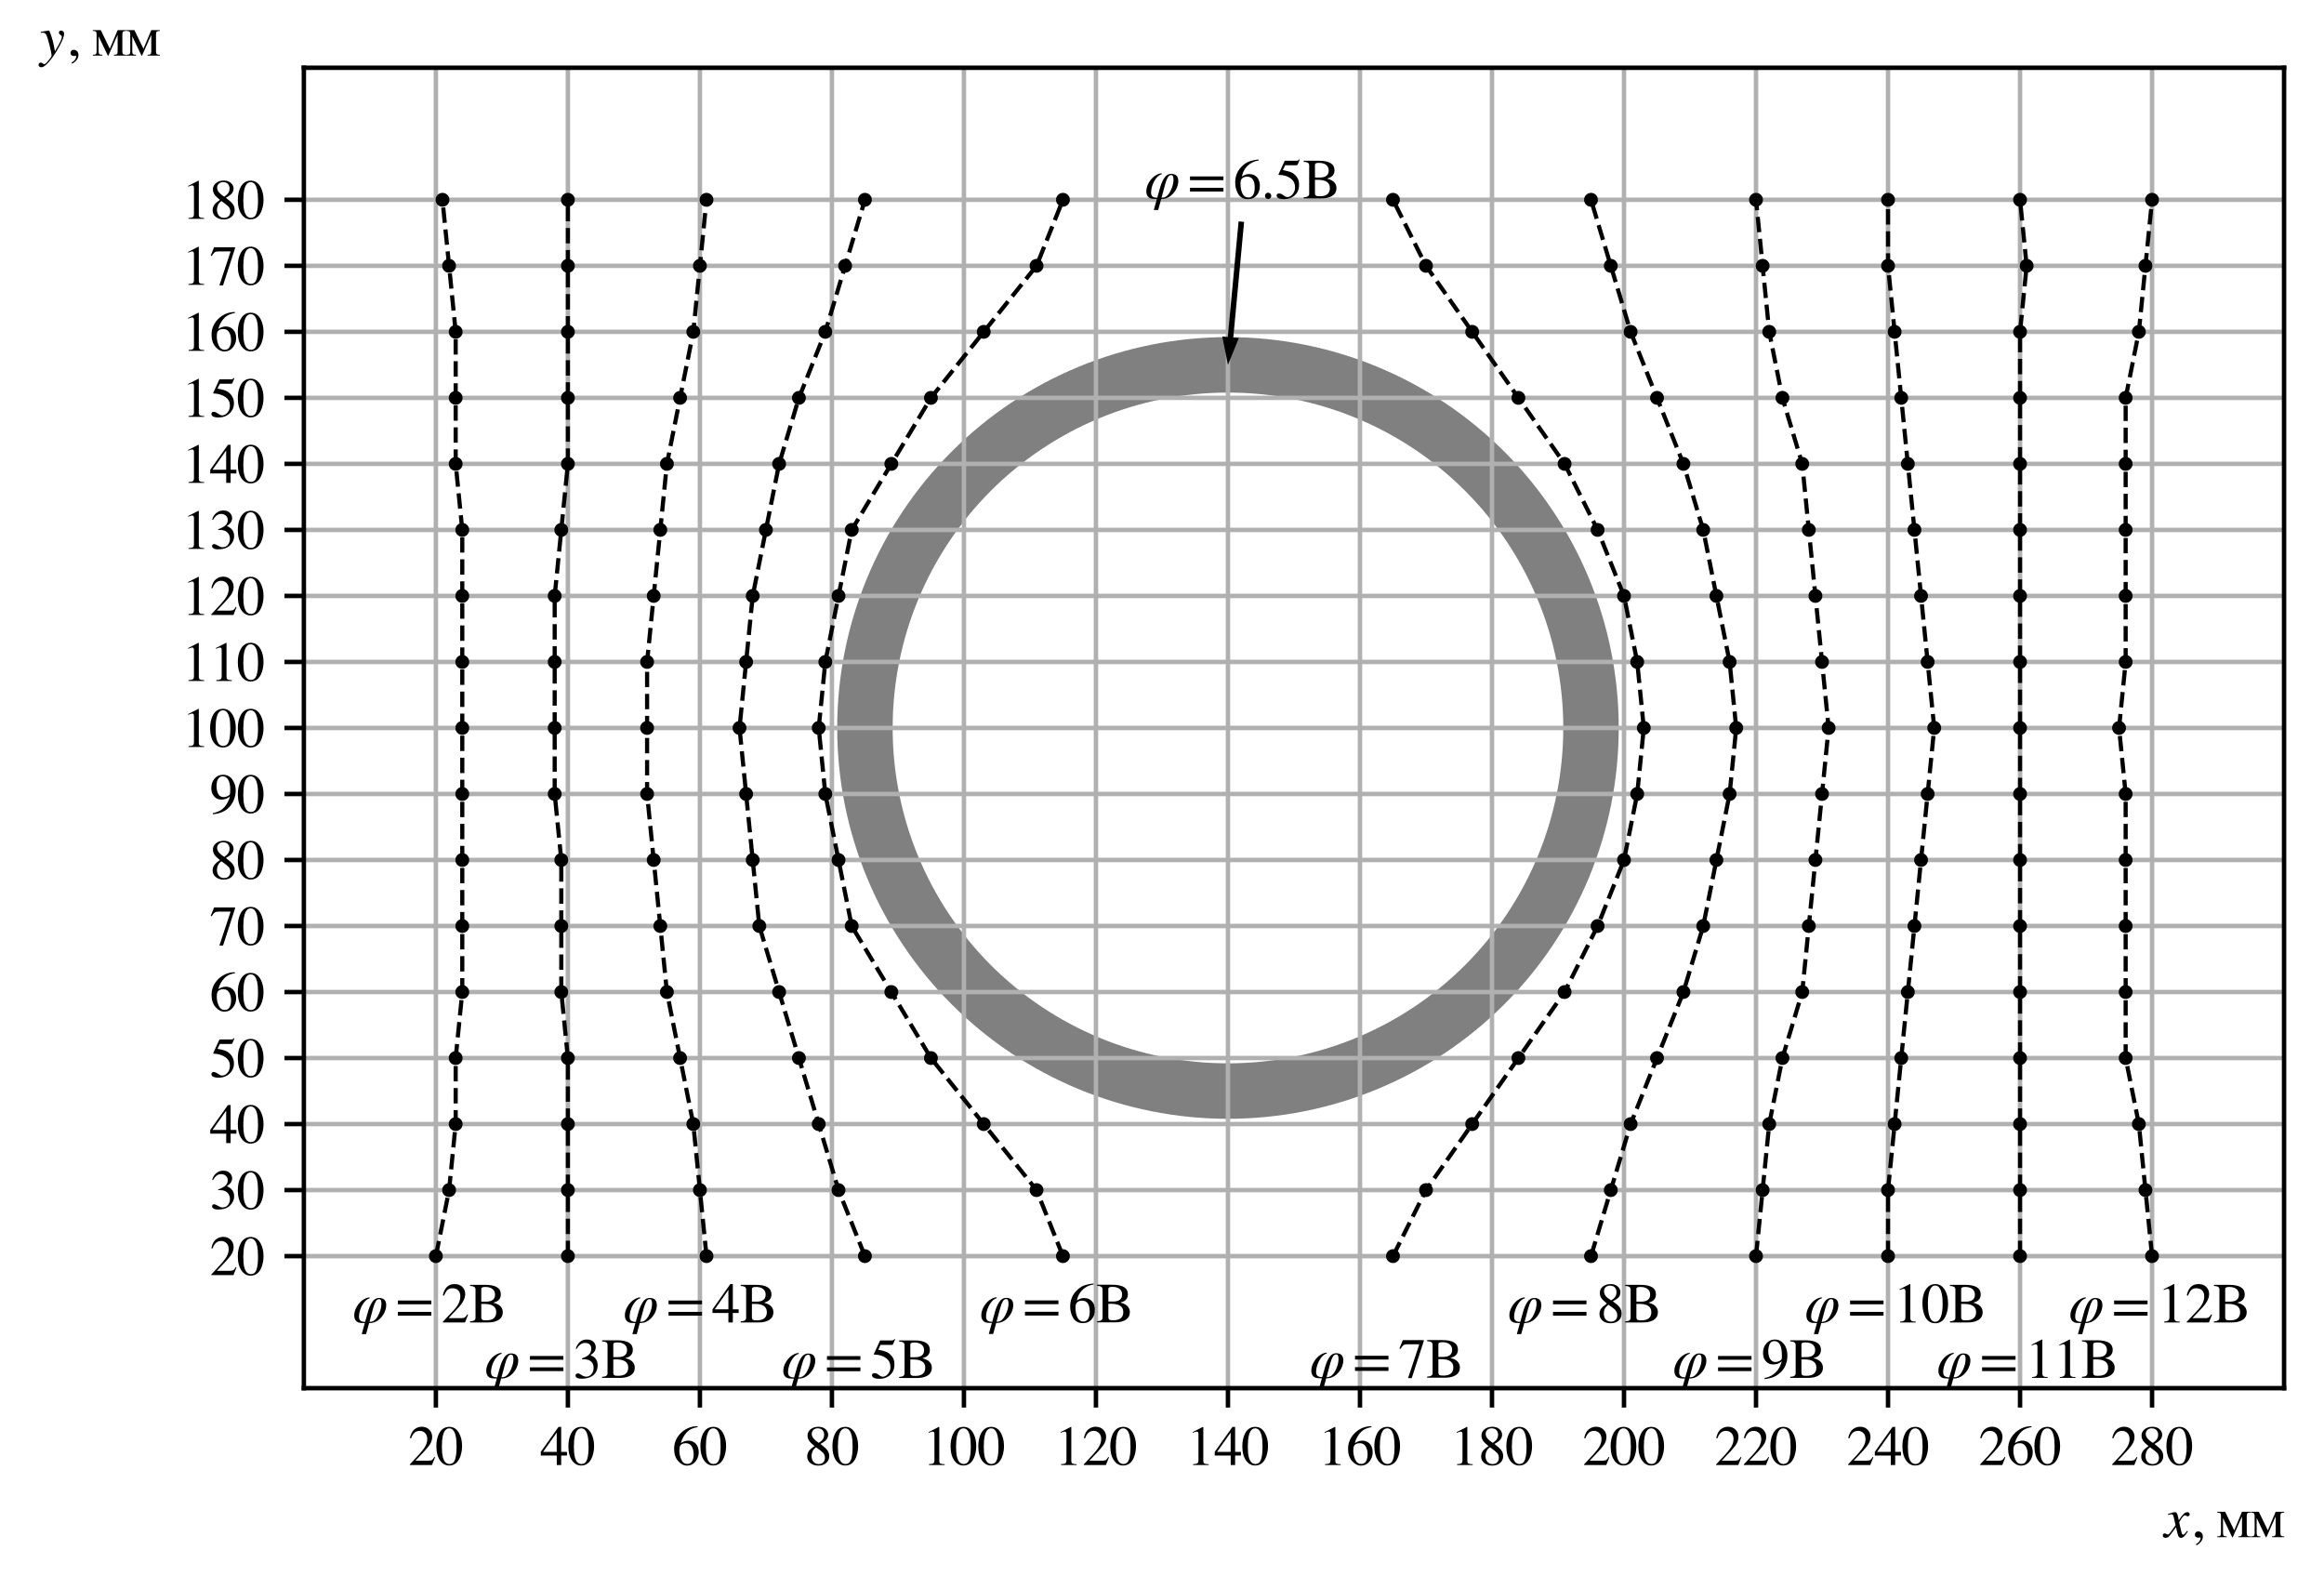 <?xml version="1.0" encoding="utf-8" standalone="no"?>
<!DOCTYPE svg PUBLIC "-//W3C//DTD SVG 1.1//EN"
  "http://www.w3.org/Graphics/SVG/1.1/DTD/svg11.dtd">
<svg xmlns:xlink="http://www.w3.org/1999/xlink" width="419.12pt" height="286.566pt" viewBox="0 0 419.12 286.566" xmlns="http://www.w3.org/2000/svg" version="1.1">
 <defs>
  <style type="text/css">*{stroke-linejoin: round; stroke-linecap: butt}</style>
 </defs>
 <g id="figure_1">
  <g id="patch_1">
   <path d="M 0 286.566 
L 419.12 286.566 
L 419.12 0 
L 0 0 
z
" style="fill: #ffffff"/>
  </g>
  <g id="axes_1">
   <g id="patch_2">
    <path d="M 54.8 250.297 
L 411.92 250.297 
L 411.92 12.217 
L 54.8 12.217 
z
" style="fill: #ffffff"/>
   </g>
   <g id="patch_3">
    <path d="M 221.456 196.729 
C 238.819 196.729 255.474 189.831 267.752 177.553 
C 280.029 165.275 286.928 148.621 286.928 131.257 
C 286.928 113.894 280.029 97.239 267.752 84.961 
C 255.474 72.684 238.819 65.785 221.456 65.785 
C 204.093 65.785 187.438 72.684 175.16 84.961 
C 162.883 97.239 155.984 113.894 155.984 131.257 
C 155.984 148.621 162.883 165.275 175.16 177.553 
C 187.438 189.831 204.093 196.729 221.456 196.729 
L 221.456 196.729 
z
" clip-path="url(#p42c49a8117)" style="fill: none; stroke: #808080; stroke-width: 10; stroke-linejoin: miter"/>
   </g>
   <g id="matplotlib.axis_1">
    <g id="xtick_1">
     <g id="line2d_1">
      <path d="M 78.608 250.297 
L 78.608 12.217 
" clip-path="url(#p42c49a8117)" style="fill: none; stroke: #b0b0b0; stroke-width: 0.8; stroke-linecap: square"/>
     </g>
     <g id="line2d_2">
      <defs>
       <path id="m1f87ff164e" d="M 0 0 
L 0 3.5 
" style="stroke: #000000; stroke-width: 0.8"/>
      </defs>
      <g>
       <use xlink:href="#m1f87ff164e" x="78.608" y="250.297" style="stroke: #000000; stroke-width: 0.8"/>
      </g>
     </g>
     <g id="text_1">
      <!-- 20 -->
      <g transform="translate(73.608 264.153) scale(0.1 -0.1)">
       <defs>
        <path id="Times-Roman-32" d="M 191 72 
Q 1334 1259 1743 1815 
Q 2153 2372 2153 2900 
Q 2153 3363 1903 3605 
Q 1653 3847 1306 3847 
Q 878 3847 613 3534 
Q 466 3363 331 3006 
L 197 3034 
Q 353 3753 726 4033 
Q 1100 4313 1528 4313 
Q 2056 4313 2382 3980 
Q 2709 3647 2709 3166 
Q 2709 2653 2356 2178 
Q 2003 1703 822 488 
L 2256 488 
Q 2556 488 2678 559 
Q 2800 631 2953 909 
L 3034 872 
L 2688 0 
L 191 0 
L 191 72 
z
" transform="scale(0.016)"/>
        <path id="Times-Roman-30" d="M 1531 116 
Q 1991 116 2162 619 
Q 2334 1122 2334 2075 
Q 2334 2834 2231 3288 
Q 2038 4131 1506 4131 
Q 975 4131 778 3263 
Q 675 2800 675 2044 
Q 675 1334 781 909 
Q 981 116 1531 116 
z
M 1522 4300 
Q 2241 4300 2638 3547 
Q 2953 2938 2953 2147 
Q 2953 1525 2759 975 
Q 2394 -59 1494 -59 
Q 878 -59 481 500 
Q 56 1097 56 2122 
Q 56 2928 341 3509 
Q 725 4300 1522 4300 
z
" transform="scale(0.016)"/>
       </defs>
       <use xlink:href="#Times-Roman-32"/>
       <use xlink:href="#Times-Roman-30" x="50"/>
      </g>
     </g>
    </g>
    <g id="xtick_2">
     <g id="line2d_3">
      <path d="M 102.416 250.297 
L 102.416 12.217 
" clip-path="url(#p42c49a8117)" style="fill: none; stroke: #b0b0b0; stroke-width: 0.8; stroke-linecap: square"/>
     </g>
     <g id="line2d_4">
      <g>
       <use xlink:href="#m1f87ff164e" x="102.416" y="250.297" style="stroke: #000000; stroke-width: 0.8"/>
      </g>
     </g>
     <g id="text_2">
      <!-- 40 -->
      <g transform="translate(97.416 264.153) scale(0.1 -0.1)">
       <defs>
        <path id="Times-Roman-34" d="M 1866 3650 
L 331 1481 
L 1866 1481 
L 1866 3650 
z
M 2072 4294 
L 2369 4294 
L 2369 1481 
L 3022 1481 
L 3022 1066 
L 2369 1066 
L 2369 0 
L 1872 0 
L 1872 1066 
L 72 1066 
L 72 1481 
L 2072 4294 
z
" transform="scale(0.016)"/>
       </defs>
       <use xlink:href="#Times-Roman-34"/>
       <use xlink:href="#Times-Roman-30" x="50"/>
      </g>
     </g>
    </g>
    <g id="xtick_3">
     <g id="line2d_5">
      <path d="M 126.224 250.297 
L 126.224 12.217 
" clip-path="url(#p42c49a8117)" style="fill: none; stroke: #b0b0b0; stroke-width: 0.8; stroke-linecap: square"/>
     </g>
     <g id="line2d_6">
      <g>
       <use xlink:href="#m1f87ff164e" x="126.224" y="250.297" style="stroke: #000000; stroke-width: 0.8"/>
      </g>
     </g>
     <g id="text_3">
      <!-- 60 -->
      <g transform="translate(121.224 264.153) scale(0.1 -0.1)">
       <defs>
        <path id="Times-Roman-36" d="M 2994 1422 
Q 2994 850 2626 390 
Q 2259 -69 1672 -69 
Q 1122 -69 670 447 
Q 219 963 219 1819 
Q 219 2922 1094 3713 
Q 1875 4375 2850 4375 
L 2866 4272 
Q 2475 4200 2192 4076 
Q 1909 3953 1688 3731 
Q 1459 3506 1259 3159 
Q 1059 2813 984 2472 
Q 1178 2591 1319 2647 
Q 1569 2747 1822 2747 
Q 2319 2747 2656 2403 
Q 2994 2059 2994 1422 
z
M 2422 1181 
Q 2422 1597 2291 1919 
Q 2072 2456 1547 2456 
Q 1063 2456 903 2169 
Q 809 2000 809 1606 
Q 809 1097 1026 609 
Q 1244 122 1713 122 
Q 2084 122 2253 439 
Q 2422 756 2422 1181 
z
" transform="scale(0.016)"/>
       </defs>
       <use xlink:href="#Times-Roman-36"/>
       <use xlink:href="#Times-Roman-30" x="50"/>
      </g>
     </g>
    </g>
    <g id="xtick_4">
     <g id="line2d_7">
      <path d="M 150.032 250.297 
L 150.032 12.217 
" clip-path="url(#p42c49a8117)" style="fill: none; stroke: #b0b0b0; stroke-width: 0.8; stroke-linecap: square"/>
     </g>
     <g id="line2d_8">
      <g>
       <use xlink:href="#m1f87ff164e" x="150.032" y="250.297" style="stroke: #000000; stroke-width: 0.8"/>
      </g>
     </g>
     <g id="text_4">
      <!-- 80 -->
      <g transform="translate(145.032 264.153) scale(0.1 -0.1)">
       <defs>
        <path id="Times-Roman-38" d="M 1609 106 
Q 1969 106 2153 306 
Q 2338 506 2338 806 
Q 2338 1147 2142 1358 
Q 1947 1569 1341 1997 
Q 1072 1828 950 1559 
Q 828 1291 828 1041 
Q 828 613 1048 359 
Q 1269 106 1609 106 
z
M 1650 2494 
Q 1944 2700 2056 2841 
Q 2250 3081 2250 3422 
Q 2250 3719 2067 3926 
Q 1884 4134 1513 4134 
Q 1225 4134 1037 3953 
Q 850 3772 850 3513 
Q 850 3219 1070 2967 
Q 1291 2716 1650 2494 
z
M 1169 2131 
Q 756 2463 606 2659 
Q 375 2959 375 3322 
Q 375 3734 717 4021 
Q 1059 4309 1606 4309 
Q 2109 4309 2406 4037 
Q 2703 3766 2703 3406 
Q 2703 3041 2400 2750 
Q 2225 2584 1834 2369 
Q 2366 1975 2595 1683 
Q 2825 1391 2825 994 
Q 2825 544 2486 237 
Q 2147 -69 1578 -69 
Q 1069 -69 705 214 
Q 341 497 341 959 
Q 341 1356 594 1659 
Q 759 1856 1169 2131 
z
" transform="scale(0.016)"/>
       </defs>
       <use xlink:href="#Times-Roman-38"/>
       <use xlink:href="#Times-Roman-30" x="50"/>
      </g>
     </g>
    </g>
    <g id="xtick_5">
     <g id="line2d_9">
      <path d="M 173.84 250.297 
L 173.84 12.217 
" clip-path="url(#p42c49a8117)" style="fill: none; stroke: #b0b0b0; stroke-width: 0.8; stroke-linecap: square"/>
     </g>
     <g id="line2d_10">
      <g>
       <use xlink:href="#m1f87ff164e" x="173.84" y="250.297" style="stroke: #000000; stroke-width: 0.8"/>
      </g>
     </g>
     <g id="text_5">
      <!-- 100 -->
      <g transform="translate(166.34 264.153) scale(0.1 -0.1)">
       <defs>
        <path id="Times-Roman-31" d="M 1894 4294 
Q 1906 4278 1907 4270 
Q 1909 4263 1909 4234 
L 1909 472 
Q 1909 231 2037 165 
Q 2166 100 2516 88 
L 2516 0 
L 753 0 
L 753 94 
Q 1131 113 1247 197 
Q 1363 281 1363 563 
L 1363 3456 
Q 1363 3606 1325 3684 
Q 1288 3763 1163 3763 
Q 1081 3763 951 3717 
Q 822 3672 709 3622 
L 709 3709 
L 1856 4294 
L 1894 4294 
z
" transform="scale(0.016)"/>
       </defs>
       <use xlink:href="#Times-Roman-31"/>
       <use xlink:href="#Times-Roman-30" x="50"/>
       <use xlink:href="#Times-Roman-30" x="100"/>
      </g>
     </g>
    </g>
    <g id="xtick_6">
     <g id="line2d_11">
      <path d="M 197.648 250.297 
L 197.648 12.217 
" clip-path="url(#p42c49a8117)" style="fill: none; stroke: #b0b0b0; stroke-width: 0.8; stroke-linecap: square"/>
     </g>
     <g id="line2d_12">
      <g>
       <use xlink:href="#m1f87ff164e" x="197.648" y="250.297" style="stroke: #000000; stroke-width: 0.8"/>
      </g>
     </g>
     <g id="text_6">
      <!-- 120 -->
      <g transform="translate(190.148 264.153) scale(0.1 -0.1)">
       <use xlink:href="#Times-Roman-31"/>
       <use xlink:href="#Times-Roman-32" x="50"/>
       <use xlink:href="#Times-Roman-30" x="100"/>
      </g>
     </g>
    </g>
    <g id="xtick_7">
     <g id="line2d_13">
      <path d="M 221.456 250.297 
L 221.456 12.217 
" clip-path="url(#p42c49a8117)" style="fill: none; stroke: #b0b0b0; stroke-width: 0.8; stroke-linecap: square"/>
     </g>
     <g id="line2d_14">
      <g>
       <use xlink:href="#m1f87ff164e" x="221.456" y="250.297" style="stroke: #000000; stroke-width: 0.8"/>
      </g>
     </g>
     <g id="text_7">
      <!-- 140 -->
      <g transform="translate(213.956 264.153) scale(0.1 -0.1)">
       <use xlink:href="#Times-Roman-31"/>
       <use xlink:href="#Times-Roman-34" x="50"/>
       <use xlink:href="#Times-Roman-30" x="100"/>
      </g>
     </g>
    </g>
    <g id="xtick_8">
     <g id="line2d_15">
      <path d="M 245.264 250.297 
L 245.264 12.217 
" clip-path="url(#p42c49a8117)" style="fill: none; stroke: #b0b0b0; stroke-width: 0.8; stroke-linecap: square"/>
     </g>
     <g id="line2d_16">
      <g>
       <use xlink:href="#m1f87ff164e" x="245.264" y="250.297" style="stroke: #000000; stroke-width: 0.8"/>
      </g>
     </g>
     <g id="text_8">
      <!-- 160 -->
      <g transform="translate(237.764 264.153) scale(0.1 -0.1)">
       <use xlink:href="#Times-Roman-31"/>
       <use xlink:href="#Times-Roman-36" x="50"/>
       <use xlink:href="#Times-Roman-30" x="100"/>
      </g>
     </g>
    </g>
    <g id="xtick_9">
     <g id="line2d_17">
      <path d="M 269.072 250.297 
L 269.072 12.217 
" clip-path="url(#p42c49a8117)" style="fill: none; stroke: #b0b0b0; stroke-width: 0.8; stroke-linecap: square"/>
     </g>
     <g id="line2d_18">
      <g>
       <use xlink:href="#m1f87ff164e" x="269.072" y="250.297" style="stroke: #000000; stroke-width: 0.8"/>
      </g>
     </g>
     <g id="text_9">
      <!-- 180 -->
      <g transform="translate(261.572 264.153) scale(0.1 -0.1)">
       <use xlink:href="#Times-Roman-31"/>
       <use xlink:href="#Times-Roman-38" x="50"/>
       <use xlink:href="#Times-Roman-30" x="100"/>
      </g>
     </g>
    </g>
    <g id="xtick_10">
     <g id="line2d_19">
      <path d="M 292.88 250.297 
L 292.88 12.217 
" clip-path="url(#p42c49a8117)" style="fill: none; stroke: #b0b0b0; stroke-width: 0.8; stroke-linecap: square"/>
     </g>
     <g id="line2d_20">
      <g>
       <use xlink:href="#m1f87ff164e" x="292.88" y="250.297" style="stroke: #000000; stroke-width: 0.8"/>
      </g>
     </g>
     <g id="text_10">
      <!-- 200 -->
      <g transform="translate(285.38 264.153) scale(0.1 -0.1)">
       <use xlink:href="#Times-Roman-32"/>
       <use xlink:href="#Times-Roman-30" x="50"/>
       <use xlink:href="#Times-Roman-30" x="100"/>
      </g>
     </g>
    </g>
    <g id="xtick_11">
     <g id="line2d_21">
      <path d="M 316.688 250.297 
L 316.688 12.217 
" clip-path="url(#p42c49a8117)" style="fill: none; stroke: #b0b0b0; stroke-width: 0.8; stroke-linecap: square"/>
     </g>
     <g id="line2d_22">
      <g>
       <use xlink:href="#m1f87ff164e" x="316.688" y="250.297" style="stroke: #000000; stroke-width: 0.8"/>
      </g>
     </g>
     <g id="text_11">
      <!-- 220 -->
      <g transform="translate(309.188 264.153) scale(0.1 -0.1)">
       <use xlink:href="#Times-Roman-32"/>
       <use xlink:href="#Times-Roman-32" x="50"/>
       <use xlink:href="#Times-Roman-30" x="100"/>
      </g>
     </g>
    </g>
    <g id="xtick_12">
     <g id="line2d_23">
      <path d="M 340.496 250.297 
L 340.496 12.217 
" clip-path="url(#p42c49a8117)" style="fill: none; stroke: #b0b0b0; stroke-width: 0.8; stroke-linecap: square"/>
     </g>
     <g id="line2d_24">
      <g>
       <use xlink:href="#m1f87ff164e" x="340.496" y="250.297" style="stroke: #000000; stroke-width: 0.8"/>
      </g>
     </g>
     <g id="text_12">
      <!-- 240 -->
      <g transform="translate(332.996 264.153) scale(0.1 -0.1)">
       <use xlink:href="#Times-Roman-32"/>
       <use xlink:href="#Times-Roman-34" x="50"/>
       <use xlink:href="#Times-Roman-30" x="100"/>
      </g>
     </g>
    </g>
    <g id="xtick_13">
     <g id="line2d_25">
      <path d="M 364.304 250.297 
L 364.304 12.217 
" clip-path="url(#p42c49a8117)" style="fill: none; stroke: #b0b0b0; stroke-width: 0.8; stroke-linecap: square"/>
     </g>
     <g id="line2d_26">
      <g>
       <use xlink:href="#m1f87ff164e" x="364.304" y="250.297" style="stroke: #000000; stroke-width: 0.8"/>
      </g>
     </g>
     <g id="text_13">
      <!-- 260 -->
      <g transform="translate(356.804 264.153) scale(0.1 -0.1)">
       <use xlink:href="#Times-Roman-32"/>
       <use xlink:href="#Times-Roman-36" x="50"/>
       <use xlink:href="#Times-Roman-30" x="100"/>
      </g>
     </g>
    </g>
    <g id="xtick_14">
     <g id="line2d_27">
      <path d="M 388.112 250.297 
L 388.112 12.217 
" clip-path="url(#p42c49a8117)" style="fill: none; stroke: #b0b0b0; stroke-width: 0.8; stroke-linecap: square"/>
     </g>
     <g id="line2d_28">
      <g>
       <use xlink:href="#m1f87ff164e" x="388.112" y="250.297" style="stroke: #000000; stroke-width: 0.8"/>
      </g>
     </g>
     <g id="text_14">
      <!-- 280 -->
      <g transform="translate(380.612 264.153) scale(0.1 -0.1)">
       <use xlink:href="#Times-Roman-32"/>
       <use xlink:href="#Times-Roman-38" x="50"/>
       <use xlink:href="#Times-Roman-30" x="100"/>
      </g>
     </g>
    </g>
    <g id="text_15">
     <!-- $x$, мм -->
     <g transform="translate(390.32 277.188) scale(0.1 -0.1)">
      <defs>
       <path id="STIXGeneral-Italic-78" d="M 1555 2272 
L 1632 1907 
Q 1971 2426 2179 2624 
Q 2387 2822 2598 2822 
Q 2714 2822 2787 2755 
Q 2861 2688 2861 2585 
Q 2861 2483 2800 2419 
Q 2739 2355 2643 2355 
Q 2586 2355 2490 2409 
Q 2394 2464 2310 2464 
Q 2125 2464 1683 1690 
Q 1683 1606 1734 1402 
L 1939 544 
Q 2003 282 2131 282 
Q 2234 282 2432 538 
Q 2451 563 2476 598 
Q 2502 634 2521 662 
Q 2541 691 2566 717 
L 2662 659 
Q 2387 230 2227 80 
Q 2067 -70 1882 -70 
Q 1728 -70 1645 26 
Q 1562 122 1504 365 
L 1318 1126 
L 755 365 
Q 557 96 432 13 
Q 307 -70 147 -70 
Q 0 -70 -86 0 
Q -173 70 -173 198 
Q -173 294 -112 361 
Q -51 429 45 429 
Q 122 429 250 358 
Q 346 301 416 301 
Q 525 301 742 614 
L 1267 1357 
L 1088 2150 
Q 1024 2432 969 2509 
Q 915 2586 794 2586 
Q 717 2586 544 2541 
L 429 2509 
L 410 2611 
L 480 2637 
Q 992 2822 1229 2822 
Q 1350 2822 1420 2707 
Q 1491 2592 1555 2272 
z
" transform="scale(0.016)"/>
       <path id="Times-Roman-2c" d="M 1569 66 
Q 1569 -250 1341 -522 
Q 1113 -794 850 -913 
L 791 -788 
Q 1091 -619 1205 -422 
Q 1319 -225 1319 -94 
Q 1319 -50 1291 -37 
Q 1263 -25 1231 -25 
L 1022 -47 
Q 891 -47 781 39 
Q 672 125 672 288 
Q 672 413 762 531 
Q 853 650 1059 650 
Q 1256 650 1412 495 
Q 1569 341 1569 66 
z
" transform="scale(0.016)"/>
       <path id="Times-Roman-20" transform="scale(0.016)"/>
       <path id="Times-Roman-43c" d="M 63 91 
Q 306 94 388 153 
Q 488 225 488 447 
L 488 2419 
Q 488 2644 388 2716 
Q 309 2772 63 2778 
L 63 2869 
L 959 2869 
L 1978 769 
L 2859 2869 
L 3822 2869 
L 3822 2778 
Q 3575 2772 3494 2716 
Q 3391 2644 3391 2419 
L 3391 447 
Q 3391 222 3494 150 
Q 3575 94 3822 91 
L 3822 0 
L 2438 0 
L 2438 91 
Q 2675 94 2756 150 
Q 2859 222 2859 447 
L 2859 2316 
L 2847 2316 
L 1819 0 
L 1753 0 
L 722 2156 
L 716 2156 
L 716 447 
Q 716 225 816 153 
Q 897 94 1141 91 
L 1141 0 
L 63 0 
L 63 91 
z
" transform="scale(0.016)"/>
      </defs>
      <use xlink:href="#STIXGeneral-Italic-78" transform="translate(0 0.172)"/>
      <use xlink:href="#Times-Roman-2c" transform="translate(44.4 0.172)"/>
      <use xlink:href="#Times-Roman-20" transform="translate(69.4 0.172)"/>
      <use xlink:href="#Times-Roman-43c" transform="translate(94.4 0.172)"/>
      <use xlink:href="#Times-Roman-43c" transform="translate(155.093 0.172)"/>
     </g>
    </g>
   </g>
   <g id="matplotlib.axis_2">
    <g id="ytick_1">
     <g id="line2d_29">
      <path d="M 54.8 226.489 
L 411.92 226.489 
" clip-path="url(#p42c49a8117)" style="fill: none; stroke: #b0b0b0; stroke-width: 0.8; stroke-linecap: square"/>
     </g>
     <g id="line2d_30">
      <defs>
       <path id="m3b74011d16" d="M 0 0 
L -3.5 0 
" style="stroke: #000000; stroke-width: 0.8"/>
      </defs>
      <g>
       <use xlink:href="#m3b74011d16" x="54.8" y="226.489" style="stroke: #000000; stroke-width: 0.8"/>
      </g>
     </g>
     <g id="text_16">
      <!-- 20 -->
      <g transform="translate(37.8 229.917) scale(0.1 -0.1)">
       <use xlink:href="#Times-Roman-32"/>
       <use xlink:href="#Times-Roman-30" x="50"/>
      </g>
     </g>
    </g>
    <g id="ytick_2">
     <g id="line2d_31">
      <path d="M 54.8 214.585 
L 411.92 214.585 
" clip-path="url(#p42c49a8117)" style="fill: none; stroke: #b0b0b0; stroke-width: 0.8; stroke-linecap: square"/>
     </g>
     <g id="line2d_32">
      <g>
       <use xlink:href="#m3b74011d16" x="54.8" y="214.585" style="stroke: #000000; stroke-width: 0.8"/>
      </g>
     </g>
     <g id="text_17">
      <!-- 30 -->
      <g transform="translate(37.8 218.013) scale(0.1 -0.1)">
       <defs>
        <path id="Times-Roman-33" d="M 497 544 
Q 669 544 951 366 
Q 1234 188 1431 188 
Q 1869 188 2081 483 
Q 2294 778 2294 1125 
Q 2294 1459 2122 1713 
Q 1831 2141 1141 2141 
Q 1100 2141 1062 2139 
Q 1025 2138 975 2131 
L 969 2213 
Q 1469 2394 1756 2628 
Q 2044 2863 2044 3247 
Q 2044 3588 1817 3766 
Q 1591 3944 1300 3944 
Q 956 3944 694 3691 
Q 550 3553 384 3266 
L 288 3288 
Q 413 3763 753 4047 
Q 1094 4331 1541 4331 
Q 2019 4331 2280 4068 
Q 2541 3806 2541 3463 
Q 2541 3159 2325 2906 
Q 2203 2763 1947 2584 
Q 2247 2456 2428 2284 
Q 2769 1956 2769 1453 
Q 2769 859 2301 406 
Q 1834 -47 972 -47 
Q 588 -47 433 67 
Q 278 181 278 313 
Q 278 394 329 469 
Q 381 544 497 544 
z
" transform="scale(0.016)"/>
       </defs>
       <use xlink:href="#Times-Roman-33"/>
       <use xlink:href="#Times-Roman-30" x="50"/>
      </g>
     </g>
    </g>
    <g id="ytick_3">
     <g id="line2d_33">
      <path d="M 54.8 202.681 
L 411.92 202.681 
" clip-path="url(#p42c49a8117)" style="fill: none; stroke: #b0b0b0; stroke-width: 0.8; stroke-linecap: square"/>
     </g>
     <g id="line2d_34">
      <g>
       <use xlink:href="#m3b74011d16" x="54.8" y="202.681" style="stroke: #000000; stroke-width: 0.8"/>
      </g>
     </g>
     <g id="text_18">
      <!-- 40 -->
      <g transform="translate(37.8 206.109) scale(0.1 -0.1)">
       <use xlink:href="#Times-Roman-34"/>
       <use xlink:href="#Times-Roman-30" x="50"/>
      </g>
     </g>
    </g>
    <g id="ytick_4">
     <g id="line2d_35">
      <path d="M 54.8 190.777 
L 411.92 190.777 
" clip-path="url(#p42c49a8117)" style="fill: none; stroke: #b0b0b0; stroke-width: 0.8; stroke-linecap: square"/>
     </g>
     <g id="line2d_36">
      <g>
       <use xlink:href="#m3b74011d16" x="54.8" y="190.777" style="stroke: #000000; stroke-width: 0.8"/>
      </g>
     </g>
     <g id="text_19">
      <!-- 50 -->
      <g transform="translate(37.8 194.205) scale(0.1 -0.1)">
       <defs>
        <path id="Times-Roman-35" d="M 478 572 
Q 656 572 945 370 
Q 1234 169 1391 169 
Q 1750 169 2019 486 
Q 2288 803 2288 1266 
Q 2288 2075 1425 2431 
Q 947 2628 534 2628 
Q 466 2628 448 2633 
Q 431 2638 406 2666 
Q 413 2691 417 2708 
Q 422 2725 428 2741 
L 1109 4234 
L 2450 4234 
Q 2550 4234 2604 4268 
Q 2659 4303 2747 4397 
L 2797 4353 
L 2553 3775 
Q 2541 3747 2484 3739 
Q 2428 3731 2363 3731 
L 1153 3731 
L 888 3184 
Q 1400 3097 1638 3019 
Q 2028 2888 2291 2631 
Q 2516 2409 2631 2132 
Q 2747 1856 2747 1547 
Q 2747 856 2255 393 
Q 1763 -69 1009 -69 
Q 703 -69 516 -9 
Q 203 88 203 338 
Q 203 431 270 501 
Q 338 572 478 572 
z
" transform="scale(0.016)"/>
       </defs>
       <use xlink:href="#Times-Roman-35"/>
       <use xlink:href="#Times-Roman-30" x="50"/>
      </g>
     </g>
    </g>
    <g id="ytick_5">
     <g id="line2d_37">
      <path d="M 54.8 178.873 
L 411.92 178.873 
" clip-path="url(#p42c49a8117)" style="fill: none; stroke: #b0b0b0; stroke-width: 0.8; stroke-linecap: square"/>
     </g>
     <g id="line2d_38">
      <g>
       <use xlink:href="#m3b74011d16" x="54.8" y="178.873" style="stroke: #000000; stroke-width: 0.8"/>
      </g>
     </g>
     <g id="text_20">
      <!-- 60 -->
      <g transform="translate(37.8 182.301) scale(0.1 -0.1)">
       <use xlink:href="#Times-Roman-36"/>
       <use xlink:href="#Times-Roman-30" x="50"/>
      </g>
     </g>
    </g>
    <g id="ytick_6">
     <g id="line2d_39">
      <path d="M 54.8 166.969 
L 411.92 166.969 
" clip-path="url(#p42c49a8117)" style="fill: none; stroke: #b0b0b0; stroke-width: 0.8; stroke-linecap: square"/>
     </g>
     <g id="line2d_40">
      <g>
       <use xlink:href="#m3b74011d16" x="54.8" y="166.969" style="stroke: #000000; stroke-width: 0.8"/>
      </g>
     </g>
     <g id="text_21">
      <!-- 70 -->
      <g transform="translate(37.8 170.397) scale(0.1 -0.1)">
       <defs>
        <path id="Times-Roman-37" d="M 2872 4234 
L 2872 4131 
L 1516 -59 
L 1103 -59 
L 2369 3763 
L 1006 3763 
Q 703 3763 570 3663 
Q 438 3563 234 3244 
L 125 3294 
Q 328 3794 376 3911 
Q 425 4028 503 4234 
L 2872 4234 
z
" transform="scale(0.016)"/>
       </defs>
       <use xlink:href="#Times-Roman-37"/>
       <use xlink:href="#Times-Roman-30" x="50"/>
      </g>
     </g>
    </g>
    <g id="ytick_7">
     <g id="line2d_41">
      <path d="M 54.8 155.065 
L 411.92 155.065 
" clip-path="url(#p42c49a8117)" style="fill: none; stroke: #b0b0b0; stroke-width: 0.8; stroke-linecap: square"/>
     </g>
     <g id="line2d_42">
      <g>
       <use xlink:href="#m3b74011d16" x="54.8" y="155.065" style="stroke: #000000; stroke-width: 0.8"/>
      </g>
     </g>
     <g id="text_22">
      <!-- 80 -->
      <g transform="translate(37.8 158.493) scale(0.1 -0.1)">
       <use xlink:href="#Times-Roman-38"/>
       <use xlink:href="#Times-Roman-30" x="50"/>
      </g>
     </g>
    </g>
    <g id="ytick_8">
     <g id="line2d_43">
      <path d="M 54.8 143.161 
L 411.92 143.161 
" clip-path="url(#p42c49a8117)" style="fill: none; stroke: #b0b0b0; stroke-width: 0.8; stroke-linecap: square"/>
     </g>
     <g id="line2d_44">
      <g>
       <use xlink:href="#m3b74011d16" x="54.8" y="143.161" style="stroke: #000000; stroke-width: 0.8"/>
      </g>
     </g>
     <g id="text_23">
      <!-- 90 -->
      <g transform="translate(37.8 146.589) scale(0.1 -0.1)">
       <defs>
        <path id="Times-Roman-39" d="M 1597 1791 
Q 1809 1791 2036 1909 
Q 2263 2028 2294 2109 
Q 2306 2141 2315 2342 
Q 2325 2544 2325 2669 
Q 2325 3319 2106 3725 
Q 1888 4131 1466 4131 
Q 1159 4131 970 3853 
Q 781 3575 781 3022 
Q 781 2566 957 2178 
Q 1134 1791 1597 1791 
z
M 1509 4309 
Q 2197 4309 2572 3761 
Q 2947 3213 2947 2538 
Q 2947 2063 2769 1572 
Q 2591 1081 2250 697 
Q 1853 253 1244 38 
Q 903 -84 384 -150 
L 353 -25 
Q 678 50 894 134 
Q 1281 288 1516 509 
Q 1847 825 2045 1214 
Q 2244 1603 2294 1866 
L 2184 1784 
Q 1953 1609 1641 1544 
Q 1478 1506 1344 1506 
Q 813 1506 502 1882 
Q 191 2259 191 2781 
Q 191 3447 561 3878 
Q 931 4309 1509 4309 
z
" transform="scale(0.016)"/>
       </defs>
       <use xlink:href="#Times-Roman-39"/>
       <use xlink:href="#Times-Roman-30" x="50"/>
      </g>
     </g>
    </g>
    <g id="ytick_9">
     <g id="line2d_45">
      <path d="M 54.8 131.257 
L 411.92 131.257 
" clip-path="url(#p42c49a8117)" style="fill: none; stroke: #b0b0b0; stroke-width: 0.8; stroke-linecap: square"/>
     </g>
     <g id="line2d_46">
      <g>
       <use xlink:href="#m3b74011d16" x="54.8" y="131.257" style="stroke: #000000; stroke-width: 0.8"/>
      </g>
     </g>
     <g id="text_24">
      <!-- 100 -->
      <g transform="translate(32.8 134.685) scale(0.1 -0.1)">
       <use xlink:href="#Times-Roman-31"/>
       <use xlink:href="#Times-Roman-30" x="50"/>
       <use xlink:href="#Times-Roman-30" x="100"/>
      </g>
     </g>
    </g>
    <g id="ytick_10">
     <g id="line2d_47">
      <path d="M 54.8 119.353 
L 411.92 119.353 
" clip-path="url(#p42c49a8117)" style="fill: none; stroke: #b0b0b0; stroke-width: 0.8; stroke-linecap: square"/>
     </g>
     <g id="line2d_48">
      <g>
       <use xlink:href="#m3b74011d16" x="54.8" y="119.353" style="stroke: #000000; stroke-width: 0.8"/>
      </g>
     </g>
     <g id="text_25">
      <!-- 110 -->
      <g transform="translate(32.8 122.781) scale(0.1 -0.1)">
       <use xlink:href="#Times-Roman-31"/>
       <use xlink:href="#Times-Roman-31" x="50"/>
       <use xlink:href="#Times-Roman-30" x="100"/>
      </g>
     </g>
    </g>
    <g id="ytick_11">
     <g id="line2d_49">
      <path d="M 54.8 107.449 
L 411.92 107.449 
" clip-path="url(#p42c49a8117)" style="fill: none; stroke: #b0b0b0; stroke-width: 0.8; stroke-linecap: square"/>
     </g>
     <g id="line2d_50">
      <g>
       <use xlink:href="#m3b74011d16" x="54.8" y="107.449" style="stroke: #000000; stroke-width: 0.8"/>
      </g>
     </g>
     <g id="text_26">
      <!-- 120 -->
      <g transform="translate(32.8 110.877) scale(0.1 -0.1)">
       <use xlink:href="#Times-Roman-31"/>
       <use xlink:href="#Times-Roman-32" x="50"/>
       <use xlink:href="#Times-Roman-30" x="100"/>
      </g>
     </g>
    </g>
    <g id="ytick_12">
     <g id="line2d_51">
      <path d="M 54.8 95.545 
L 411.92 95.545 
" clip-path="url(#p42c49a8117)" style="fill: none; stroke: #b0b0b0; stroke-width: 0.8; stroke-linecap: square"/>
     </g>
     <g id="line2d_52">
      <g>
       <use xlink:href="#m3b74011d16" x="54.8" y="95.545" style="stroke: #000000; stroke-width: 0.8"/>
      </g>
     </g>
     <g id="text_27">
      <!-- 130 -->
      <g transform="translate(32.8 98.973) scale(0.1 -0.1)">
       <use xlink:href="#Times-Roman-31"/>
       <use xlink:href="#Times-Roman-33" x="50"/>
       <use xlink:href="#Times-Roman-30" x="100"/>
      </g>
     </g>
    </g>
    <g id="ytick_13">
     <g id="line2d_53">
      <path d="M 54.8 83.641 
L 411.92 83.641 
" clip-path="url(#p42c49a8117)" style="fill: none; stroke: #b0b0b0; stroke-width: 0.8; stroke-linecap: square"/>
     </g>
     <g id="line2d_54">
      <g>
       <use xlink:href="#m3b74011d16" x="54.8" y="83.641" style="stroke: #000000; stroke-width: 0.8"/>
      </g>
     </g>
     <g id="text_28">
      <!-- 140 -->
      <g transform="translate(32.8 87.069) scale(0.1 -0.1)">
       <use xlink:href="#Times-Roman-31"/>
       <use xlink:href="#Times-Roman-34" x="50"/>
       <use xlink:href="#Times-Roman-30" x="100"/>
      </g>
     </g>
    </g>
    <g id="ytick_14">
     <g id="line2d_55">
      <path d="M 54.8 71.737 
L 411.92 71.737 
" clip-path="url(#p42c49a8117)" style="fill: none; stroke: #b0b0b0; stroke-width: 0.8; stroke-linecap: square"/>
     </g>
     <g id="line2d_56">
      <g>
       <use xlink:href="#m3b74011d16" x="54.8" y="71.737" style="stroke: #000000; stroke-width: 0.8"/>
      </g>
     </g>
     <g id="text_29">
      <!-- 150 -->
      <g transform="translate(32.8 75.165) scale(0.1 -0.1)">
       <use xlink:href="#Times-Roman-31"/>
       <use xlink:href="#Times-Roman-35" x="50"/>
       <use xlink:href="#Times-Roman-30" x="100"/>
      </g>
     </g>
    </g>
    <g id="ytick_15">
     <g id="line2d_57">
      <path d="M 54.8 59.833 
L 411.92 59.833 
" clip-path="url(#p42c49a8117)" style="fill: none; stroke: #b0b0b0; stroke-width: 0.8; stroke-linecap: square"/>
     </g>
     <g id="line2d_58">
      <g>
       <use xlink:href="#m3b74011d16" x="54.8" y="59.833" style="stroke: #000000; stroke-width: 0.8"/>
      </g>
     </g>
     <g id="text_30">
      <!-- 160 -->
      <g transform="translate(32.8 63.261) scale(0.1 -0.1)">
       <use xlink:href="#Times-Roman-31"/>
       <use xlink:href="#Times-Roman-36" x="50"/>
       <use xlink:href="#Times-Roman-30" x="100"/>
      </g>
     </g>
    </g>
    <g id="ytick_16">
     <g id="line2d_59">
      <path d="M 54.8 47.929 
L 411.92 47.929 
" clip-path="url(#p42c49a8117)" style="fill: none; stroke: #b0b0b0; stroke-width: 0.8; stroke-linecap: square"/>
     </g>
     <g id="line2d_60">
      <g>
       <use xlink:href="#m3b74011d16" x="54.8" y="47.929" style="stroke: #000000; stroke-width: 0.8"/>
      </g>
     </g>
     <g id="text_31">
      <!-- 170 -->
      <g transform="translate(32.8 51.357) scale(0.1 -0.1)">
       <use xlink:href="#Times-Roman-31"/>
       <use xlink:href="#Times-Roman-37" x="50"/>
       <use xlink:href="#Times-Roman-30" x="100"/>
      </g>
     </g>
    </g>
    <g id="ytick_17">
     <g id="line2d_61">
      <path d="M 54.8 36.025 
L 411.92 36.025 
" clip-path="url(#p42c49a8117)" style="fill: none; stroke: #b0b0b0; stroke-width: 0.8; stroke-linecap: square"/>
     </g>
     <g id="line2d_62">
      <g>
       <use xlink:href="#m3b74011d16" x="54.8" y="36.025" style="stroke: #000000; stroke-width: 0.8"/>
      </g>
     </g>
     <g id="text_32">
      <!-- 180 -->
      <g transform="translate(32.8 39.453) scale(0.1 -0.1)">
       <use xlink:href="#Times-Roman-31"/>
       <use xlink:href="#Times-Roman-38" x="50"/>
       <use xlink:href="#Times-Roman-30" x="100"/>
      </g>
     </g>
    </g>
    <g id="text_33">
     <!-- $y$, мм -->
     <g transform="translate(7.2 10.039) scale(0.1 -0.1)">
      <defs>
       <path id="STIXGeneral-Italic-79" d="M 1555 1190 
L 1690 486 
Q 2118 1190 2294 1558 
Q 2470 1926 2470 2131 
Q 2470 2234 2304 2336 
Q 2138 2445 2138 2586 
Q 2138 2688 2211 2755 
Q 2285 2822 2394 2822 
Q 2534 2822 2630 2720 
Q 2726 2618 2726 2470 
Q 2726 1914 1888 518 
Q 1389 -307 918 -812 
Q 448 -1318 173 -1318 
Q 26 -1318 -64 -1241 
Q -154 -1165 -154 -1043 
Q -154 -934 -80 -860 
Q -6 -787 96 -787 
Q 218 -787 314 -876 
Q 410 -966 486 -966 
Q 602 -966 794 -755 
Q 877 -672 1040 -457 
Q 1203 -243 1248 -173 
Q 1312 -45 1312 51 
Q 1312 243 1113 1046 
Q 915 1850 787 2176 
Q 698 2413 592 2499 
Q 486 2586 294 2586 
Q 192 2586 96 2560 
L 96 2669 
Q 237 2694 301 2707 
Q 563 2758 986 2822 
L 1011 2822 
Q 1082 2822 1277 2227 
Q 1472 1632 1555 1190 
z
" transform="scale(0.016)"/>
      </defs>
      <use xlink:href="#STIXGeneral-Italic-79" transform="translate(0 0.172)"/>
      <use xlink:href="#Times-Roman-2c" transform="translate(44.4 0.172)"/>
      <use xlink:href="#Times-Roman-20" transform="translate(69.4 0.172)"/>
      <use xlink:href="#Times-Roman-43c" transform="translate(94.4 0.172)"/>
      <use xlink:href="#Times-Roman-43c" transform="translate(155.093 0.172)"/>
     </g>
    </g>
   </g>
   <g id="line2d_63">
    <path d="M 78.608 226.489 
L 80.989 214.585 
L 82.179 202.681 
L 82.179 190.777 
L 83.37 178.873 
L 83.37 166.969 
L 83.37 155.065 
L 83.37 143.161 
L 83.37 131.257 
L 83.37 119.353 
L 83.37 107.449 
L 83.37 95.545 
L 82.179 83.641 
L 82.179 71.737 
L 82.179 59.833 
L 80.989 47.929 
L 79.798 36.025 
" clip-path="url(#p42c49a8117)" style="fill: none; stroke-dasharray: 2.775,1.2; stroke-dashoffset: 0; stroke: #000000; stroke-width: 0.75"/>
    <defs>
     <path id="mda9ad38dfa" d="M 0 0.75 
C 0.199 0.75 0.39 0.671 0.53 0.53 
C 0.671 0.39 0.75 0.199 0.75 0 
C 0.75 -0.199 0.671 -0.39 0.53 -0.53 
C 0.39 -0.671 0.199 -0.75 0 -0.75 
C -0.199 -0.75 -0.39 -0.671 -0.53 -0.53 
C -0.671 -0.39 -0.75 -0.199 -0.75 0 
C -0.75 0.199 -0.671 0.39 -0.53 0.53 
C -0.39 0.671 -0.199 0.75 0 0.75 
z
" style="stroke: #000000"/>
    </defs>
    <g clip-path="url(#p42c49a8117)">
     <use xlink:href="#mda9ad38dfa" x="78.608" y="226.489" style="stroke: #000000"/>
     <use xlink:href="#mda9ad38dfa" x="80.989" y="214.585" style="stroke: #000000"/>
     <use xlink:href="#mda9ad38dfa" x="82.179" y="202.681" style="stroke: #000000"/>
     <use xlink:href="#mda9ad38dfa" x="82.179" y="190.777" style="stroke: #000000"/>
     <use xlink:href="#mda9ad38dfa" x="83.37" y="178.873" style="stroke: #000000"/>
     <use xlink:href="#mda9ad38dfa" x="83.37" y="166.969" style="stroke: #000000"/>
     <use xlink:href="#mda9ad38dfa" x="83.37" y="155.065" style="stroke: #000000"/>
     <use xlink:href="#mda9ad38dfa" x="83.37" y="143.161" style="stroke: #000000"/>
     <use xlink:href="#mda9ad38dfa" x="83.37" y="131.257" style="stroke: #000000"/>
     <use xlink:href="#mda9ad38dfa" x="83.37" y="119.353" style="stroke: #000000"/>
     <use xlink:href="#mda9ad38dfa" x="83.37" y="107.449" style="stroke: #000000"/>
     <use xlink:href="#mda9ad38dfa" x="83.37" y="95.545" style="stroke: #000000"/>
     <use xlink:href="#mda9ad38dfa" x="82.179" y="83.641" style="stroke: #000000"/>
     <use xlink:href="#mda9ad38dfa" x="82.179" y="71.737" style="stroke: #000000"/>
     <use xlink:href="#mda9ad38dfa" x="82.179" y="59.833" style="stroke: #000000"/>
     <use xlink:href="#mda9ad38dfa" x="80.989" y="47.929" style="stroke: #000000"/>
     <use xlink:href="#mda9ad38dfa" x="79.798" y="36.025" style="stroke: #000000"/>
    </g>
   </g>
   <g id="line2d_64">
    <path d="M 102.416 226.489 
L 102.416 214.585 
L 102.416 202.681 
L 102.416 190.777 
L 101.226 178.873 
L 101.226 166.969 
L 101.226 155.065 
L 100.035 143.161 
L 100.035 131.257 
L 100.035 119.353 
L 100.035 107.449 
L 101.226 95.545 
L 102.416 83.641 
L 102.416 71.737 
L 102.416 59.833 
L 102.416 47.929 
L 102.416 36.025 
" clip-path="url(#p42c49a8117)" style="fill: none; stroke-dasharray: 2.775,1.2; stroke-dashoffset: 0; stroke: #000000; stroke-width: 0.75"/>
    <g clip-path="url(#p42c49a8117)">
     <use xlink:href="#mda9ad38dfa" x="102.416" y="226.489" style="stroke: #000000"/>
     <use xlink:href="#mda9ad38dfa" x="102.416" y="214.585" style="stroke: #000000"/>
     <use xlink:href="#mda9ad38dfa" x="102.416" y="202.681" style="stroke: #000000"/>
     <use xlink:href="#mda9ad38dfa" x="102.416" y="190.777" style="stroke: #000000"/>
     <use xlink:href="#mda9ad38dfa" x="101.226" y="178.873" style="stroke: #000000"/>
     <use xlink:href="#mda9ad38dfa" x="101.226" y="166.969" style="stroke: #000000"/>
     <use xlink:href="#mda9ad38dfa" x="101.226" y="155.065" style="stroke: #000000"/>
     <use xlink:href="#mda9ad38dfa" x="100.035" y="143.161" style="stroke: #000000"/>
     <use xlink:href="#mda9ad38dfa" x="100.035" y="131.257" style="stroke: #000000"/>
     <use xlink:href="#mda9ad38dfa" x="100.035" y="119.353" style="stroke: #000000"/>
     <use xlink:href="#mda9ad38dfa" x="100.035" y="107.449" style="stroke: #000000"/>
     <use xlink:href="#mda9ad38dfa" x="101.226" y="95.545" style="stroke: #000000"/>
     <use xlink:href="#mda9ad38dfa" x="102.416" y="83.641" style="stroke: #000000"/>
     <use xlink:href="#mda9ad38dfa" x="102.416" y="71.737" style="stroke: #000000"/>
     <use xlink:href="#mda9ad38dfa" x="102.416" y="59.833" style="stroke: #000000"/>
     <use xlink:href="#mda9ad38dfa" x="102.416" y="47.929" style="stroke: #000000"/>
     <use xlink:href="#mda9ad38dfa" x="102.416" y="36.025" style="stroke: #000000"/>
    </g>
   </g>
   <g id="line2d_65">
    <path d="M 127.414 226.489 
L 126.224 214.585 
L 125.034 202.681 
L 122.653 190.777 
L 120.272 178.873 
L 119.082 166.969 
L 117.891 155.065 
L 116.701 143.161 
L 116.701 131.257 
L 116.701 119.353 
L 117.891 107.449 
L 119.082 95.545 
L 120.272 83.641 
L 122.653 71.737 
L 125.034 59.833 
L 126.224 47.929 
L 127.414 36.025 
" clip-path="url(#p42c49a8117)" style="fill: none; stroke-dasharray: 2.775,1.2; stroke-dashoffset: 0; stroke: #000000; stroke-width: 0.75"/>
    <g clip-path="url(#p42c49a8117)">
     <use xlink:href="#mda9ad38dfa" x="127.414" y="226.489" style="stroke: #000000"/>
     <use xlink:href="#mda9ad38dfa" x="126.224" y="214.585" style="stroke: #000000"/>
     <use xlink:href="#mda9ad38dfa" x="125.034" y="202.681" style="stroke: #000000"/>
     <use xlink:href="#mda9ad38dfa" x="122.653" y="190.777" style="stroke: #000000"/>
     <use xlink:href="#mda9ad38dfa" x="120.272" y="178.873" style="stroke: #000000"/>
     <use xlink:href="#mda9ad38dfa" x="119.082" y="166.969" style="stroke: #000000"/>
     <use xlink:href="#mda9ad38dfa" x="117.891" y="155.065" style="stroke: #000000"/>
     <use xlink:href="#mda9ad38dfa" x="116.701" y="143.161" style="stroke: #000000"/>
     <use xlink:href="#mda9ad38dfa" x="116.701" y="131.257" style="stroke: #000000"/>
     <use xlink:href="#mda9ad38dfa" x="116.701" y="119.353" style="stroke: #000000"/>
     <use xlink:href="#mda9ad38dfa" x="117.891" y="107.449" style="stroke: #000000"/>
     <use xlink:href="#mda9ad38dfa" x="119.082" y="95.545" style="stroke: #000000"/>
     <use xlink:href="#mda9ad38dfa" x="120.272" y="83.641" style="stroke: #000000"/>
     <use xlink:href="#mda9ad38dfa" x="122.653" y="71.737" style="stroke: #000000"/>
     <use xlink:href="#mda9ad38dfa" x="125.034" y="59.833" style="stroke: #000000"/>
     <use xlink:href="#mda9ad38dfa" x="126.224" y="47.929" style="stroke: #000000"/>
     <use xlink:href="#mda9ad38dfa" x="127.414" y="36.025" style="stroke: #000000"/>
    </g>
   </g>
   <g id="line2d_66">
    <path d="M 155.984 226.489 
L 151.222 214.585 
L 147.651 202.681 
L 144.08 190.777 
L 140.509 178.873 
L 136.938 166.969 
L 135.747 155.065 
L 134.557 143.161 
L 133.366 131.257 
L 134.557 119.353 
L 135.747 107.449 
L 138.128 95.545 
L 140.509 83.641 
L 144.08 71.737 
L 148.842 59.833 
L 152.413 47.929 
L 155.984 36.025 
" clip-path="url(#p42c49a8117)" style="fill: none; stroke-dasharray: 2.775,1.2; stroke-dashoffset: 0; stroke: #000000; stroke-width: 0.75"/>
    <g clip-path="url(#p42c49a8117)">
     <use xlink:href="#mda9ad38dfa" x="155.984" y="226.489" style="stroke: #000000"/>
     <use xlink:href="#mda9ad38dfa" x="151.222" y="214.585" style="stroke: #000000"/>
     <use xlink:href="#mda9ad38dfa" x="147.651" y="202.681" style="stroke: #000000"/>
     <use xlink:href="#mda9ad38dfa" x="144.08" y="190.777" style="stroke: #000000"/>
     <use xlink:href="#mda9ad38dfa" x="140.509" y="178.873" style="stroke: #000000"/>
     <use xlink:href="#mda9ad38dfa" x="136.938" y="166.969" style="stroke: #000000"/>
     <use xlink:href="#mda9ad38dfa" x="135.747" y="155.065" style="stroke: #000000"/>
     <use xlink:href="#mda9ad38dfa" x="134.557" y="143.161" style="stroke: #000000"/>
     <use xlink:href="#mda9ad38dfa" x="133.366" y="131.257" style="stroke: #000000"/>
     <use xlink:href="#mda9ad38dfa" x="134.557" y="119.353" style="stroke: #000000"/>
     <use xlink:href="#mda9ad38dfa" x="135.747" y="107.449" style="stroke: #000000"/>
     <use xlink:href="#mda9ad38dfa" x="138.128" y="95.545" style="stroke: #000000"/>
     <use xlink:href="#mda9ad38dfa" x="140.509" y="83.641" style="stroke: #000000"/>
     <use xlink:href="#mda9ad38dfa" x="144.08" y="71.737" style="stroke: #000000"/>
     <use xlink:href="#mda9ad38dfa" x="148.842" y="59.833" style="stroke: #000000"/>
     <use xlink:href="#mda9ad38dfa" x="152.413" y="47.929" style="stroke: #000000"/>
     <use xlink:href="#mda9ad38dfa" x="155.984" y="36.025" style="stroke: #000000"/>
    </g>
   </g>
   <g id="line2d_67">
    <path d="M 191.696 226.489 
L 186.934 214.585 
L 177.411 202.681 
L 167.888 190.777 
L 160.746 178.873 
L 153.603 166.969 
L 151.222 155.065 
L 148.842 143.161 
L 147.651 131.257 
L 148.842 119.353 
L 151.222 107.449 
L 153.603 95.545 
L 160.746 83.641 
L 167.888 71.737 
L 177.411 59.833 
L 186.934 47.929 
L 191.696 36.025 
" clip-path="url(#p42c49a8117)" style="fill: none; stroke-dasharray: 2.775,1.2; stroke-dashoffset: 0; stroke: #000000; stroke-width: 0.75"/>
    <g clip-path="url(#p42c49a8117)">
     <use xlink:href="#mda9ad38dfa" x="191.696" y="226.489" style="stroke: #000000"/>
     <use xlink:href="#mda9ad38dfa" x="186.934" y="214.585" style="stroke: #000000"/>
     <use xlink:href="#mda9ad38dfa" x="177.411" y="202.681" style="stroke: #000000"/>
     <use xlink:href="#mda9ad38dfa" x="167.888" y="190.777" style="stroke: #000000"/>
     <use xlink:href="#mda9ad38dfa" x="160.746" y="178.873" style="stroke: #000000"/>
     <use xlink:href="#mda9ad38dfa" x="153.603" y="166.969" style="stroke: #000000"/>
     <use xlink:href="#mda9ad38dfa" x="151.222" y="155.065" style="stroke: #000000"/>
     <use xlink:href="#mda9ad38dfa" x="148.842" y="143.161" style="stroke: #000000"/>
     <use xlink:href="#mda9ad38dfa" x="147.651" y="131.257" style="stroke: #000000"/>
     <use xlink:href="#mda9ad38dfa" x="148.842" y="119.353" style="stroke: #000000"/>
     <use xlink:href="#mda9ad38dfa" x="151.222" y="107.449" style="stroke: #000000"/>
     <use xlink:href="#mda9ad38dfa" x="153.603" y="95.545" style="stroke: #000000"/>
     <use xlink:href="#mda9ad38dfa" x="160.746" y="83.641" style="stroke: #000000"/>
     <use xlink:href="#mda9ad38dfa" x="167.888" y="71.737" style="stroke: #000000"/>
     <use xlink:href="#mda9ad38dfa" x="177.411" y="59.833" style="stroke: #000000"/>
     <use xlink:href="#mda9ad38dfa" x="186.934" y="47.929" style="stroke: #000000"/>
     <use xlink:href="#mda9ad38dfa" x="191.696" y="36.025" style="stroke: #000000"/>
    </g>
   </g>
   <g id="line2d_68">
    <path d="M 251.216 226.489 
L 257.168 214.585 
L 265.501 202.681 
L 273.834 190.777 
L 282.166 178.873 
L 288.118 166.969 
L 292.88 155.065 
L 295.261 143.161 
L 296.451 131.257 
L 295.261 119.353 
L 292.88 107.449 
L 288.118 95.545 
L 282.166 83.641 
L 273.834 71.737 
L 265.501 59.833 
L 257.168 47.929 
L 251.216 36.025 
" clip-path="url(#p42c49a8117)" style="fill: none; stroke-dasharray: 2.775,1.2; stroke-dashoffset: 0; stroke: #000000; stroke-width: 0.75"/>
    <g clip-path="url(#p42c49a8117)">
     <use xlink:href="#mda9ad38dfa" x="251.216" y="226.489" style="stroke: #000000"/>
     <use xlink:href="#mda9ad38dfa" x="257.168" y="214.585" style="stroke: #000000"/>
     <use xlink:href="#mda9ad38dfa" x="265.501" y="202.681" style="stroke: #000000"/>
     <use xlink:href="#mda9ad38dfa" x="273.834" y="190.777" style="stroke: #000000"/>
     <use xlink:href="#mda9ad38dfa" x="282.166" y="178.873" style="stroke: #000000"/>
     <use xlink:href="#mda9ad38dfa" x="288.118" y="166.969" style="stroke: #000000"/>
     <use xlink:href="#mda9ad38dfa" x="292.88" y="155.065" style="stroke: #000000"/>
     <use xlink:href="#mda9ad38dfa" x="295.261" y="143.161" style="stroke: #000000"/>
     <use xlink:href="#mda9ad38dfa" x="296.451" y="131.257" style="stroke: #000000"/>
     <use xlink:href="#mda9ad38dfa" x="295.261" y="119.353" style="stroke: #000000"/>
     <use xlink:href="#mda9ad38dfa" x="292.88" y="107.449" style="stroke: #000000"/>
     <use xlink:href="#mda9ad38dfa" x="288.118" y="95.545" style="stroke: #000000"/>
     <use xlink:href="#mda9ad38dfa" x="282.166" y="83.641" style="stroke: #000000"/>
     <use xlink:href="#mda9ad38dfa" x="273.834" y="71.737" style="stroke: #000000"/>
     <use xlink:href="#mda9ad38dfa" x="265.501" y="59.833" style="stroke: #000000"/>
     <use xlink:href="#mda9ad38dfa" x="257.168" y="47.929" style="stroke: #000000"/>
     <use xlink:href="#mda9ad38dfa" x="251.216" y="36.025" style="stroke: #000000"/>
    </g>
   </g>
   <g id="line2d_69">
    <path d="M 286.928 226.489 
L 290.499 214.585 
L 294.07 202.681 
L 298.832 190.777 
L 303.594 178.873 
L 307.165 166.969 
L 309.546 155.065 
L 311.926 143.161 
L 313.117 131.257 
L 311.926 119.353 
L 309.546 107.449 
L 307.165 95.545 
L 303.594 83.641 
L 298.832 71.737 
L 294.07 59.833 
L 290.499 47.929 
L 286.928 36.025 
" clip-path="url(#p42c49a8117)" style="fill: none; stroke-dasharray: 2.775,1.2; stroke-dashoffset: 0; stroke: #000000; stroke-width: 0.75"/>
    <g clip-path="url(#p42c49a8117)">
     <use xlink:href="#mda9ad38dfa" x="286.928" y="226.489" style="stroke: #000000"/>
     <use xlink:href="#mda9ad38dfa" x="290.499" y="214.585" style="stroke: #000000"/>
     <use xlink:href="#mda9ad38dfa" x="294.07" y="202.681" style="stroke: #000000"/>
     <use xlink:href="#mda9ad38dfa" x="298.832" y="190.777" style="stroke: #000000"/>
     <use xlink:href="#mda9ad38dfa" x="303.594" y="178.873" style="stroke: #000000"/>
     <use xlink:href="#mda9ad38dfa" x="307.165" y="166.969" style="stroke: #000000"/>
     <use xlink:href="#mda9ad38dfa" x="309.546" y="155.065" style="stroke: #000000"/>
     <use xlink:href="#mda9ad38dfa" x="311.926" y="143.161" style="stroke: #000000"/>
     <use xlink:href="#mda9ad38dfa" x="313.117" y="131.257" style="stroke: #000000"/>
     <use xlink:href="#mda9ad38dfa" x="311.926" y="119.353" style="stroke: #000000"/>
     <use xlink:href="#mda9ad38dfa" x="309.546" y="107.449" style="stroke: #000000"/>
     <use xlink:href="#mda9ad38dfa" x="307.165" y="95.545" style="stroke: #000000"/>
     <use xlink:href="#mda9ad38dfa" x="303.594" y="83.641" style="stroke: #000000"/>
     <use xlink:href="#mda9ad38dfa" x="298.832" y="71.737" style="stroke: #000000"/>
     <use xlink:href="#mda9ad38dfa" x="294.07" y="59.833" style="stroke: #000000"/>
     <use xlink:href="#mda9ad38dfa" x="290.499" y="47.929" style="stroke: #000000"/>
     <use xlink:href="#mda9ad38dfa" x="286.928" y="36.025" style="stroke: #000000"/>
    </g>
   </g>
   <g id="line2d_70">
    <path d="M 316.688 226.489 
L 317.878 214.585 
L 319.069 202.681 
L 321.45 190.777 
L 325.021 178.873 
L 326.211 166.969 
L 327.402 155.065 
L 328.592 143.161 
L 329.782 131.257 
L 328.592 119.353 
L 327.402 107.449 
L 326.211 95.545 
L 325.021 83.641 
L 321.45 71.737 
L 319.069 59.833 
L 317.878 47.929 
L 316.688 36.025 
" clip-path="url(#p42c49a8117)" style="fill: none; stroke-dasharray: 2.775,1.2; stroke-dashoffset: 0; stroke: #000000; stroke-width: 0.75"/>
    <g clip-path="url(#p42c49a8117)">
     <use xlink:href="#mda9ad38dfa" x="316.688" y="226.489" style="stroke: #000000"/>
     <use xlink:href="#mda9ad38dfa" x="317.878" y="214.585" style="stroke: #000000"/>
     <use xlink:href="#mda9ad38dfa" x="319.069" y="202.681" style="stroke: #000000"/>
     <use xlink:href="#mda9ad38dfa" x="321.45" y="190.777" style="stroke: #000000"/>
     <use xlink:href="#mda9ad38dfa" x="325.021" y="178.873" style="stroke: #000000"/>
     <use xlink:href="#mda9ad38dfa" x="326.211" y="166.969" style="stroke: #000000"/>
     <use xlink:href="#mda9ad38dfa" x="327.402" y="155.065" style="stroke: #000000"/>
     <use xlink:href="#mda9ad38dfa" x="328.592" y="143.161" style="stroke: #000000"/>
     <use xlink:href="#mda9ad38dfa" x="329.782" y="131.257" style="stroke: #000000"/>
     <use xlink:href="#mda9ad38dfa" x="328.592" y="119.353" style="stroke: #000000"/>
     <use xlink:href="#mda9ad38dfa" x="327.402" y="107.449" style="stroke: #000000"/>
     <use xlink:href="#mda9ad38dfa" x="326.211" y="95.545" style="stroke: #000000"/>
     <use xlink:href="#mda9ad38dfa" x="325.021" y="83.641" style="stroke: #000000"/>
     <use xlink:href="#mda9ad38dfa" x="321.45" y="71.737" style="stroke: #000000"/>
     <use xlink:href="#mda9ad38dfa" x="319.069" y="59.833" style="stroke: #000000"/>
     <use xlink:href="#mda9ad38dfa" x="317.878" y="47.929" style="stroke: #000000"/>
     <use xlink:href="#mda9ad38dfa" x="316.688" y="36.025" style="stroke: #000000"/>
    </g>
   </g>
   <g id="line2d_71">
    <path d="M 340.496 226.489 
L 340.496 214.585 
L 341.686 202.681 
L 342.877 190.777 
L 344.067 178.873 
L 345.258 166.969 
L 346.448 155.065 
L 347.638 143.161 
L 348.829 131.257 
L 347.638 119.353 
L 346.448 107.449 
L 345.258 95.545 
L 344.067 83.641 
L 342.877 71.737 
L 341.686 59.833 
L 340.496 47.929 
L 340.496 36.025 
" clip-path="url(#p42c49a8117)" style="fill: none; stroke-dasharray: 2.775,1.2; stroke-dashoffset: 0; stroke: #000000; stroke-width: 0.75"/>
    <g clip-path="url(#p42c49a8117)">
     <use xlink:href="#mda9ad38dfa" x="340.496" y="226.489" style="stroke: #000000"/>
     <use xlink:href="#mda9ad38dfa" x="340.496" y="214.585" style="stroke: #000000"/>
     <use xlink:href="#mda9ad38dfa" x="341.686" y="202.681" style="stroke: #000000"/>
     <use xlink:href="#mda9ad38dfa" x="342.877" y="190.777" style="stroke: #000000"/>
     <use xlink:href="#mda9ad38dfa" x="344.067" y="178.873" style="stroke: #000000"/>
     <use xlink:href="#mda9ad38dfa" x="345.258" y="166.969" style="stroke: #000000"/>
     <use xlink:href="#mda9ad38dfa" x="346.448" y="155.065" style="stroke: #000000"/>
     <use xlink:href="#mda9ad38dfa" x="347.638" y="143.161" style="stroke: #000000"/>
     <use xlink:href="#mda9ad38dfa" x="348.829" y="131.257" style="stroke: #000000"/>
     <use xlink:href="#mda9ad38dfa" x="347.638" y="119.353" style="stroke: #000000"/>
     <use xlink:href="#mda9ad38dfa" x="346.448" y="107.449" style="stroke: #000000"/>
     <use xlink:href="#mda9ad38dfa" x="345.258" y="95.545" style="stroke: #000000"/>
     <use xlink:href="#mda9ad38dfa" x="344.067" y="83.641" style="stroke: #000000"/>
     <use xlink:href="#mda9ad38dfa" x="342.877" y="71.737" style="stroke: #000000"/>
     <use xlink:href="#mda9ad38dfa" x="341.686" y="59.833" style="stroke: #000000"/>
     <use xlink:href="#mda9ad38dfa" x="340.496" y="47.929" style="stroke: #000000"/>
     <use xlink:href="#mda9ad38dfa" x="340.496" y="36.025" style="stroke: #000000"/>
    </g>
   </g>
   <g id="line2d_72">
    <path d="M 364.304 226.489 
L 364.304 214.585 
L 364.304 202.681 
L 364.304 190.777 
L 364.304 178.873 
L 364.304 166.969 
L 364.304 155.065 
L 364.304 143.161 
L 364.304 131.257 
L 364.304 119.353 
L 364.304 107.449 
L 364.304 95.545 
L 364.304 83.641 
L 364.304 71.737 
L 364.304 59.833 
L 365.494 47.929 
L 364.304 36.025 
" clip-path="url(#p42c49a8117)" style="fill: none; stroke-dasharray: 2.775,1.2; stroke-dashoffset: 0; stroke: #000000; stroke-width: 0.75"/>
    <g clip-path="url(#p42c49a8117)">
     <use xlink:href="#mda9ad38dfa" x="364.304" y="226.489" style="stroke: #000000"/>
     <use xlink:href="#mda9ad38dfa" x="364.304" y="214.585" style="stroke: #000000"/>
     <use xlink:href="#mda9ad38dfa" x="364.304" y="202.681" style="stroke: #000000"/>
     <use xlink:href="#mda9ad38dfa" x="364.304" y="190.777" style="stroke: #000000"/>
     <use xlink:href="#mda9ad38dfa" x="364.304" y="178.873" style="stroke: #000000"/>
     <use xlink:href="#mda9ad38dfa" x="364.304" y="166.969" style="stroke: #000000"/>
     <use xlink:href="#mda9ad38dfa" x="364.304" y="155.065" style="stroke: #000000"/>
     <use xlink:href="#mda9ad38dfa" x="364.304" y="143.161" style="stroke: #000000"/>
     <use xlink:href="#mda9ad38dfa" x="364.304" y="131.257" style="stroke: #000000"/>
     <use xlink:href="#mda9ad38dfa" x="364.304" y="119.353" style="stroke: #000000"/>
     <use xlink:href="#mda9ad38dfa" x="364.304" y="107.449" style="stroke: #000000"/>
     <use xlink:href="#mda9ad38dfa" x="364.304" y="95.545" style="stroke: #000000"/>
     <use xlink:href="#mda9ad38dfa" x="364.304" y="83.641" style="stroke: #000000"/>
     <use xlink:href="#mda9ad38dfa" x="364.304" y="71.737" style="stroke: #000000"/>
     <use xlink:href="#mda9ad38dfa" x="364.304" y="59.833" style="stroke: #000000"/>
     <use xlink:href="#mda9ad38dfa" x="365.494" y="47.929" style="stroke: #000000"/>
     <use xlink:href="#mda9ad38dfa" x="364.304" y="36.025" style="stroke: #000000"/>
    </g>
   </g>
   <g id="line2d_73">
    <path d="M 388.112 226.489 
L 386.922 214.585 
L 385.731 202.681 
L 383.35 190.777 
L 383.35 178.873 
L 383.35 166.969 
L 383.35 155.065 
L 383.35 143.161 
L 382.16 131.257 
L 383.35 119.353 
L 383.35 107.449 
L 383.35 95.545 
L 383.35 83.641 
L 383.35 71.737 
L 385.731 59.833 
L 386.922 47.929 
L 388.112 36.025 
" clip-path="url(#p42c49a8117)" style="fill: none; stroke-dasharray: 2.775,1.2; stroke-dashoffset: 0; stroke: #000000; stroke-width: 0.75"/>
    <g clip-path="url(#p42c49a8117)">
     <use xlink:href="#mda9ad38dfa" x="388.112" y="226.489" style="stroke: #000000"/>
     <use xlink:href="#mda9ad38dfa" x="386.922" y="214.585" style="stroke: #000000"/>
     <use xlink:href="#mda9ad38dfa" x="385.731" y="202.681" style="stroke: #000000"/>
     <use xlink:href="#mda9ad38dfa" x="383.35" y="190.777" style="stroke: #000000"/>
     <use xlink:href="#mda9ad38dfa" x="383.35" y="178.873" style="stroke: #000000"/>
     <use xlink:href="#mda9ad38dfa" x="383.35" y="166.969" style="stroke: #000000"/>
     <use xlink:href="#mda9ad38dfa" x="383.35" y="155.065" style="stroke: #000000"/>
     <use xlink:href="#mda9ad38dfa" x="383.35" y="143.161" style="stroke: #000000"/>
     <use xlink:href="#mda9ad38dfa" x="382.16" y="131.257" style="stroke: #000000"/>
     <use xlink:href="#mda9ad38dfa" x="383.35" y="119.353" style="stroke: #000000"/>
     <use xlink:href="#mda9ad38dfa" x="383.35" y="107.449" style="stroke: #000000"/>
     <use xlink:href="#mda9ad38dfa" x="383.35" y="95.545" style="stroke: #000000"/>
     <use xlink:href="#mda9ad38dfa" x="383.35" y="83.641" style="stroke: #000000"/>
     <use xlink:href="#mda9ad38dfa" x="383.35" y="71.737" style="stroke: #000000"/>
     <use xlink:href="#mda9ad38dfa" x="385.731" y="59.833" style="stroke: #000000"/>
     <use xlink:href="#mda9ad38dfa" x="386.922" y="47.929" style="stroke: #000000"/>
     <use xlink:href="#mda9ad38dfa" x="388.112" y="36.025" style="stroke: #000000"/>
    </g>
   </g>
   <g id="patch_4">
    <path d="M 54.8 250.297 
L 54.8 12.217 
" style="fill: none; stroke: #000000; stroke-width: 0.8; stroke-linejoin: miter; stroke-linecap: square"/>
   </g>
   <g id="patch_5">
    <path d="M 411.92 250.297 
L 411.92 12.217 
" style="fill: none; stroke: #000000; stroke-width: 0.8; stroke-linejoin: miter; stroke-linecap: square"/>
   </g>
   <g id="patch_6">
    <path d="M 54.8 250.297 
L 411.92 250.297 
" style="fill: none; stroke: #000000; stroke-width: 0.8; stroke-linejoin: miter; stroke-linecap: square"/>
   </g>
   <g id="patch_7">
    <path d="M 54.8 12.217 
L 411.92 12.217 
" style="fill: none; stroke: #000000; stroke-width: 0.8; stroke-linejoin: miter; stroke-linecap: square"/>
   </g>
   <g id="text_34">
    <!-- $\varphi=2$В -->
    <g transform="translate(63.608 238.489) scale(0.1 -0.1)">
     <defs>
      <path id="STIXGeneral-Italic-3c6" d="M 1402 64 
L 1702 1133 
Q 1792 1459 1894 1712 
Q 1997 1965 2147 2221 
Q 2298 2477 2509 2617 
Q 2720 2758 2970 2758 
Q 3776 2758 3776 1946 
Q 3776 1606 3625 1225 
Q 3475 845 3148 496 
Q 2822 147 2394 6 
Q 2144 -70 1850 -70 
L 1510 -1312 
L 1018 -1312 
L 1363 -70 
Q 832 -70 646 0 
Q 173 186 173 813 
Q 173 1306 489 1827 
Q 806 2349 1274 2618 
Q 1638 2822 1907 2822 
L 1907 2720 
Q 1581 2637 1299 2281 
Q 1018 1926 864 1481 
Q 710 1037 710 640 
Q 710 320 889 192 
Q 1069 64 1402 64 
z
M 2298 1594 
L 1888 64 
Q 2150 64 2330 160 
Q 2688 352 2963 969 
Q 3238 1587 3238 2099 
Q 3238 2330 3193 2451 
Q 3149 2573 3097 2598 
Q 3046 2624 2963 2624 
Q 2752 2624 2595 2365 
Q 2438 2106 2298 1594 
z
" transform="scale(0.016)"/>
      <path id="STIXGeneral-Regular-3d" d="M 4077 2048 
L 307 2048 
L 307 2470 
L 4077 2470 
L 4077 2048 
z
M 4077 768 
L 307 768 
L 307 1190 
L 4077 1190 
L 4077 768 
z
" transform="scale(0.016)"/>
      <path id="STIXGeneral-Regular-32" d="M 3034 877 
L 2688 0 
L 186 0 
L 186 77 
L 1325 1286 
Q 1773 1754 1965 2144 
Q 2157 2534 2157 2950 
Q 2157 3379 1920 3616 
Q 1683 3853 1267 3853 
Q 922 3853 720 3673 
Q 518 3494 326 3021 
L 192 3053 
Q 301 3648 630 3987 
Q 960 4326 1523 4326 
Q 2054 4326 2380 4006 
Q 2707 3686 2707 3200 
Q 2707 2477 1888 1613 
L 832 486 
L 2330 486 
Q 2541 486 2665 569 
Q 2790 653 2944 915 
L 3034 877 
z
" transform="scale(0.016)"/>
      <path id="Times-Roman-412" d="M 128 122 
Q 744 141 744 513 
L 744 3725 
Q 744 4097 128 4116 
L 128 4238 
L 1844 4238 
Q 3597 4238 3597 3163 
Q 3597 2722 3291 2472 
Q 3109 2325 2747 2228 
Q 3103 2138 3303 2016 
Q 3816 1709 3816 1153 
Q 3816 534 3259 234 
Q 2822 0 2144 0 
L 128 0 
L 128 122 
z
M 1394 2088 
L 1394 575 
Q 1394 344 1569 275 
Q 1669 238 1953 238 
Q 3078 238 3078 1166 
Q 3078 2088 1716 2088 
L 1394 2088 
z
M 1394 2344 
L 1919 2344 
Q 2944 2344 2944 3138 
Q 2944 3584 2600 3809 
Q 2309 4000 1838 4000 
Q 1394 4000 1394 3794 
L 1394 2344 
z
" transform="scale(0.016)"/>
     </defs>
     <use xlink:href="#STIXGeneral-Italic-3c6" transform="translate(0 0.406)"/>
     <use xlink:href="#STIXGeneral-Regular-3d" transform="translate(76.64 0.406)"/>
     <use xlink:href="#STIXGeneral-Regular-32" transform="translate(159.58 0.406)"/>
     <use xlink:href="#Times-Roman-412" transform="translate(209.58 0.406)"/>
    </g>
   </g>
   <g id="text_35">
    <!-- $\varphi=3$В -->
    <g transform="translate(87.416 248.489) scale(0.1 -0.1)">
     <defs>
      <path id="STIXGeneral-Regular-33" d="M 390 3264 
L 288 3290 
Q 435 3770 748 4048 
Q 1062 4326 1542 4326 
Q 1990 4326 2265 4083 
Q 2541 3840 2541 3450 
Q 2541 2925 1946 2566 
Q 2298 2413 2477 2227 
Q 2758 1914 2758 1402 
Q 2758 890 2464 506 
Q 2246 211 1840 60 
Q 1434 -90 979 -90 
Q 262 -90 262 275 
Q 262 378 339 442 
Q 416 506 525 506 
Q 685 506 915 339 
Q 1197 141 1466 141 
Q 1818 141 2058 425 
Q 2298 710 2298 1120 
Q 2298 1856 1632 2048 
Q 1434 2112 979 2112 
L 979 2202 
Q 1338 2323 1517 2432 
Q 2035 2726 2035 3290 
Q 2035 3610 1852 3776 
Q 1670 3942 1344 3942 
Q 768 3942 390 3264 
z
" transform="scale(0.016)"/>
     </defs>
     <use xlink:href="#STIXGeneral-Italic-3c6" transform="translate(0 0.406)"/>
     <use xlink:href="#STIXGeneral-Regular-3d" transform="translate(76.64 0.406)"/>
     <use xlink:href="#STIXGeneral-Regular-33" transform="translate(159.58 0.406)"/>
     <use xlink:href="#Times-Roman-412" transform="translate(209.58 0.406)"/>
    </g>
   </g>
   <g id="text_36">
    <!-- $\varphi=4$В -->
    <g transform="translate(112.414 238.489) scale(0.1 -0.1)">
     <defs>
      <path id="STIXGeneral-Regular-34" d="M 3027 1069 
L 2368 1069 
L 2368 0 
L 1869 0 
L 1869 1069 
L 77 1069 
L 77 1478 
L 2086 4326 
L 2368 4326 
L 2368 1478 
L 3027 1478 
L 3027 1069 
z
M 1869 1478 
L 1869 3674 
L 333 1478 
L 1869 1478 
z
" transform="scale(0.016)"/>
     </defs>
     <use xlink:href="#STIXGeneral-Italic-3c6" transform="translate(0 0.406)"/>
     <use xlink:href="#STIXGeneral-Regular-3d" transform="translate(76.64 0.406)"/>
     <use xlink:href="#STIXGeneral-Regular-34" transform="translate(159.58 0.406)"/>
     <use xlink:href="#Times-Roman-412" transform="translate(209.58 0.406)"/>
    </g>
   </g>
   <g id="text_37">
    <!-- $\varphi=5$В -->
    <g transform="translate(140.984 248.489) scale(0.1 -0.1)">
     <defs>
      <path id="STIXGeneral-Regular-35" d="M 2803 4358 
L 2573 3814 
Q 2534 3731 2400 3731 
L 1158 3731 
L 902 3187 
Q 1606 3053 1920 2896 
Q 2234 2739 2502 2368 
Q 2726 2061 2726 1555 
Q 2726 1094 2576 780 
Q 2426 467 2099 224 
Q 1664 -90 1011 -90 
Q 646 -90 422 19 
Q 198 128 198 307 
Q 198 550 486 550 
Q 717 550 960 352 
Q 1210 147 1414 147 
Q 1747 147 2012 480 
Q 2278 813 2278 1229 
Q 2278 1843 1850 2189 
Q 1293 2637 486 2637 
Q 410 2637 410 2688 
L 416 2720 
L 1114 4237 
L 2438 4237 
Q 2547 4237 2608 4269 
Q 2669 4301 2746 4403 
L 2803 4358 
z
" transform="scale(0.016)"/>
     </defs>
     <use xlink:href="#STIXGeneral-Italic-3c6" transform="translate(0 0.203)"/>
     <use xlink:href="#STIXGeneral-Regular-3d" transform="translate(76.64 0.203)"/>
     <use xlink:href="#STIXGeneral-Regular-35" transform="translate(159.58 0.203)"/>
     <use xlink:href="#Times-Roman-412" transform="translate(209.58 0.203)"/>
    </g>
   </g>
   <g id="text_38">
    <!-- $\varphi=6$В -->
    <g transform="translate(176.696 238.489) scale(0.1 -0.1)">
     <defs>
      <path id="STIXGeneral-Regular-36" d="M 2854 4378 
L 2867 4275 
Q 2112 4154 1606 3664 
Q 1101 3174 973 2451 
Q 1344 2739 1786 2739 
Q 2349 2739 2672 2380 
Q 2995 2022 2995 1402 
Q 2995 774 2669 378 
Q 2291 -90 1651 -90 
Q 870 -90 518 557 
Q 218 1107 218 1786 
Q 218 2835 915 3552 
Q 1312 3962 1731 4131 
Q 2150 4301 2854 4378 
z
M 2419 1203 
Q 2419 2445 1555 2445 
Q 1235 2445 1024 2275 
Q 813 2106 813 1702 
Q 813 954 1046 522 
Q 1280 90 1722 90 
Q 2061 90 2240 394 
Q 2419 698 2419 1203 
z
" transform="scale(0.016)"/>
     </defs>
     <use xlink:href="#STIXGeneral-Italic-3c6" transform="translate(0 0.594)"/>
     <use xlink:href="#STIXGeneral-Regular-3d" transform="translate(76.64 0.594)"/>
     <use xlink:href="#STIXGeneral-Regular-36" transform="translate(159.58 0.594)"/>
     <use xlink:href="#Times-Roman-412" transform="translate(209.58 0.594)"/>
    </g>
   </g>
   <g id="text_39">
    <!-- $\varphi=7$В -->
    <g transform="translate(236.216 248.489) scale(0.1 -0.1)">
     <defs>
      <path id="STIXGeneral-Regular-37" d="M 2874 4134 
L 1517 -51 
L 1101 -51 
L 2368 3763 
L 992 3763 
Q 717 3763 582 3667 
Q 448 3571 243 3238 
L 128 3296 
L 512 4237 
L 2874 4237 
L 2874 4134 
z
" transform="scale(0.016)"/>
     </defs>
     <use xlink:href="#STIXGeneral-Italic-3c6" transform="translate(0 0.781)"/>
     <use xlink:href="#STIXGeneral-Regular-3d" transform="translate(76.64 0.781)"/>
     <use xlink:href="#STIXGeneral-Regular-37" transform="translate(159.58 0.781)"/>
     <use xlink:href="#Times-Roman-412" transform="translate(209.58 0.781)"/>
    </g>
   </g>
   <g id="text_40">
    <!-- $\varphi=8$В -->
    <g transform="translate(271.928 238.489) scale(0.1 -0.1)">
     <defs>
      <path id="STIXGeneral-Regular-38" d="M 2848 992 
Q 2848 499 2505 204 
Q 2163 -90 1587 -90 
Q 1050 -90 704 204 
Q 358 499 358 954 
Q 358 1293 524 1533 
Q 691 1773 1190 2125 
Q 710 2522 553 2765 
Q 397 3008 397 3328 
Q 397 3782 745 4054 
Q 1094 4326 1638 4326 
Q 2106 4326 2410 4060 
Q 2714 3795 2714 3411 
Q 2714 3059 2531 2848 
Q 2349 2637 1856 2374 
Q 2432 1990 2640 1689 
Q 2848 1389 2848 992 
z
M 2272 3411 
Q 2272 3744 2086 3945 
Q 1901 4147 1574 4147 
Q 1248 4147 1059 3977 
Q 870 3808 870 3513 
Q 870 3219 1059 2979 
Q 1248 2739 1670 2490 
Q 1997 2682 2134 2896 
Q 2272 3110 2272 3411 
z
M 1734 1741 
L 1357 1997 
Q 1075 1766 960 1545 
Q 845 1325 845 1011 
Q 845 576 1065 333 
Q 1286 90 1658 90 
Q 1971 90 2166 285 
Q 2362 480 2362 794 
Q 2362 1082 2214 1299 
Q 2067 1517 1734 1741 
z
" transform="scale(0.016)"/>
     </defs>
     <use xlink:href="#STIXGeneral-Italic-3c6" transform="translate(0 0.406)"/>
     <use xlink:href="#STIXGeneral-Regular-3d" transform="translate(76.64 0.406)"/>
     <use xlink:href="#STIXGeneral-Regular-38" transform="translate(159.58 0.406)"/>
     <use xlink:href="#Times-Roman-412" transform="translate(209.58 0.406)"/>
    </g>
   </g>
   <g id="text_41">
    <!-- $\varphi=9$В -->
    <g transform="translate(301.688 248.489) scale(0.1 -0.1)">
     <defs>
      <path id="STIXGeneral-Regular-39" d="M 378 -141 
L 358 -13 
Q 1094 115 1603 608 
Q 2112 1101 2304 1882 
Q 1933 1517 1344 1517 
Q 826 1517 509 1875 
Q 192 2234 192 2816 
Q 192 3462 573 3894 
Q 954 4326 1523 4326 
Q 2131 4326 2528 3840 
Q 2938 3328 2938 2522 
Q 2938 1958 2742 1462 
Q 2547 966 2170 621 
Q 1773 262 1395 105 
Q 1018 -51 378 -141 
z
M 2317 2272 
L 2317 2522 
Q 2317 4147 1472 4147 
Q 1171 4147 1005 3930 
Q 909 3802 845 3546 
Q 781 3290 781 3034 
Q 781 2464 995 2128 
Q 1210 1792 1568 1792 
Q 1824 1792 2070 1917 
Q 2317 2042 2317 2272 
z
" transform="scale(0.016)"/>
     </defs>
     <use xlink:href="#STIXGeneral-Italic-3c6" transform="translate(0 0.406)"/>
     <use xlink:href="#STIXGeneral-Regular-3d" transform="translate(76.64 0.406)"/>
     <use xlink:href="#STIXGeneral-Regular-39" transform="translate(159.58 0.406)"/>
     <use xlink:href="#Times-Roman-412" transform="translate(209.58 0.406)"/>
    </g>
   </g>
   <g id="text_42">
    <!-- $\varphi=10$В -->
    <g transform="translate(325.496 238.489) scale(0.1 -0.1)">
     <defs>
      <path id="STIXGeneral-Regular-31" d="M 2522 0 
L 755 0 
L 755 96 
Q 1107 115 1235 227 
Q 1363 339 1363 608 
L 1363 3482 
Q 1363 3795 1171 3795 
Q 1082 3795 883 3718 
L 710 3654 
L 710 3744 
L 1856 4326 
L 1914 4307 
L 1914 486 
Q 1914 275 2042 185 
Q 2170 96 2522 96 
L 2522 0 
z
" transform="scale(0.016)"/>
      <path id="STIXGeneral-Regular-30" d="M 3046 2112 
Q 3046 1683 2963 1302 
Q 2880 922 2717 602 
Q 2554 282 2266 96 
Q 1978 -90 1600 -90 
Q 1210 -90 915 108 
Q 621 307 461 640 
Q 301 973 227 1350 
Q 154 1728 154 2150 
Q 154 2746 301 3222 
Q 448 3699 790 4012 
Q 1133 4326 1626 4326 
Q 2253 4326 2649 3712 
Q 3046 3098 3046 2112 
z
M 2432 2080 
Q 2432 3091 2217 3625 
Q 2003 4160 1587 4160 
Q 1190 4160 979 3622 
Q 768 3085 768 2106 
Q 768 1120 979 598 
Q 1190 77 1600 77 
Q 2003 77 2217 598 
Q 2432 1120 2432 2080 
z
" transform="scale(0.016)"/>
     </defs>
     <use xlink:href="#STIXGeneral-Italic-3c6" transform="translate(0 0.406)"/>
     <use xlink:href="#STIXGeneral-Regular-3d" transform="translate(76.64 0.406)"/>
     <use xlink:href="#STIXGeneral-Regular-31" transform="translate(159.58 0.406)"/>
     <use xlink:href="#STIXGeneral-Regular-30" transform="translate(209.58 0.406)"/>
     <use xlink:href="#Times-Roman-412" transform="translate(259.58 0.406)"/>
    </g>
   </g>
   <g id="text_43">
    <!-- $\varphi=11$В -->
    <g transform="translate(349.304 248.489) scale(0.1 -0.1)">
     <use xlink:href="#STIXGeneral-Italic-3c6" transform="translate(0 0.406)"/>
     <use xlink:href="#STIXGeneral-Regular-3d" transform="translate(76.64 0.406)"/>
     <use xlink:href="#STIXGeneral-Regular-31" transform="translate(159.58 0.406)"/>
     <use xlink:href="#STIXGeneral-Regular-31" transform="translate(209.58 0.406)"/>
     <use xlink:href="#Times-Roman-412" transform="translate(259.58 0.406)"/>
    </g>
   </g>
   <g id="text_44">
    <!-- $\varphi=12$В -->
    <g transform="translate(373.112 238.489) scale(0.1 -0.1)">
     <use xlink:href="#STIXGeneral-Italic-3c6" transform="translate(0 0.406)"/>
     <use xlink:href="#STIXGeneral-Regular-3d" transform="translate(76.64 0.406)"/>
     <use xlink:href="#STIXGeneral-Regular-31" transform="translate(159.58 0.406)"/>
     <use xlink:href="#STIXGeneral-Regular-32" transform="translate(209.58 0.406)"/>
     <use xlink:href="#Times-Roman-412" transform="translate(259.58 0.406)"/>
    </g>
   </g>
   <g id="patch_8">
    <path d="M 224.367 40.01 
Q 223.393 50.432 222.419 60.855 
L 223.415 60.948 
Q 222.435 63.366 221.456 65.785 
Q 220.942 63.227 220.428 60.669 
L 221.423 60.762 
Q 222.397 50.339 223.371 39.917 
L 224.367 40.01 
z
"/>
   </g>
   <g id="text_45">
    <!-- $\varphi=6.5$В -->
    <g transform="translate(206.456 35.785) scale(0.1 -0.1)">
     <defs>
      <path id="STIXGeneral-Regular-2e" d="M 1158 275 
Q 1158 134 1052 32 
Q 947 -70 800 -70 
Q 653 -70 550 32 
Q 448 134 448 281 
Q 448 429 553 534 
Q 659 640 806 640 
Q 947 640 1052 531 
Q 1158 422 1158 275 
z
" transform="scale(0.016)"/>
     </defs>
     <use xlink:href="#STIXGeneral-Italic-3c6" transform="translate(0 0.203)"/>
     <use xlink:href="#STIXGeneral-Regular-3d" transform="translate(76.64 0.203)"/>
     <use xlink:href="#STIXGeneral-Regular-36" transform="translate(159.58 0.203)"/>
     <use xlink:href="#STIXGeneral-Regular-2e" transform="translate(209.58 0.203)"/>
     <use xlink:href="#STIXGeneral-Regular-35" transform="translate(234.58 0.203)"/>
     <use xlink:href="#Times-Roman-412" transform="translate(284.58 0.203)"/>
    </g>
   </g>
  </g>
 </g>
 <defs>
  <clipPath id="p42c49a8117">
   <rect x="54.8" y="12.217" width="357.12" height="238.08"/>
  </clipPath>
 </defs>
</svg>
